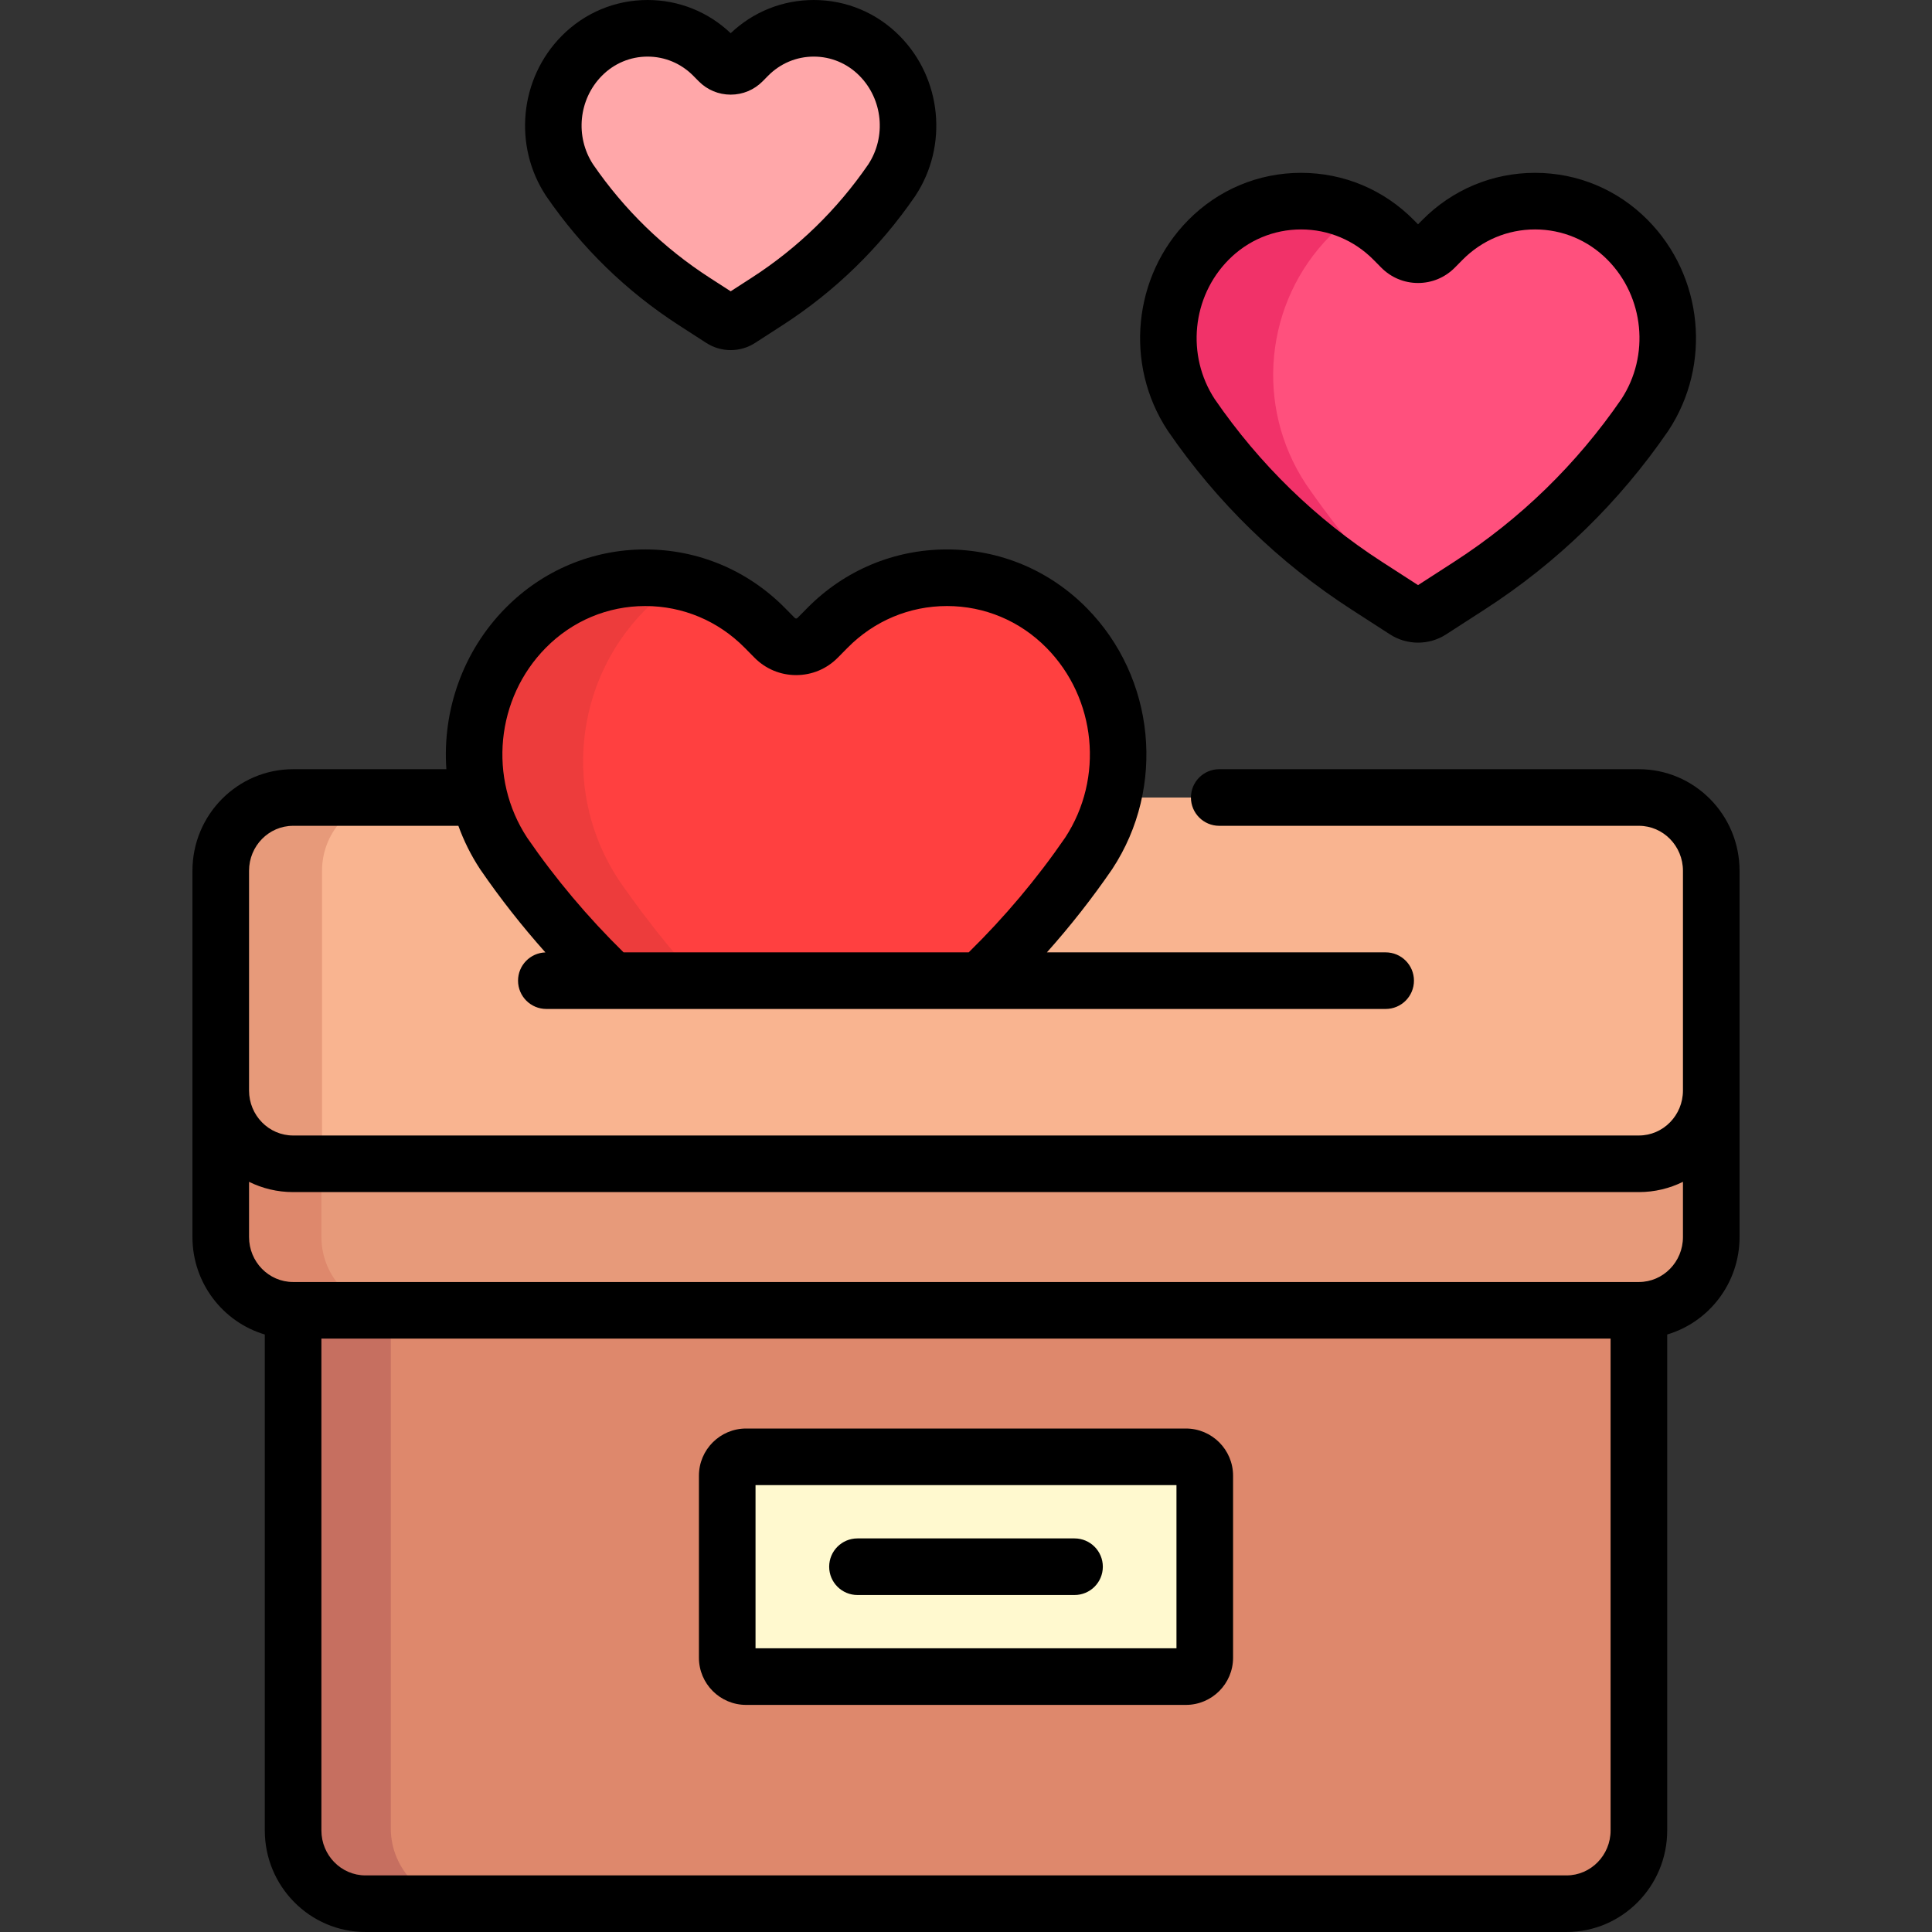 <?xml version="1.0" encoding="iso-8859-1"?>
<!-- Generator: Adobe Illustrator 19.0.0, SVG Export Plug-In . SVG Version: 6.00 Build 0)  -->
<svg version="1.1" id="Capa_1" xmlns="http://www.w3.org/2000/svg" xmlns:xlink="http://www.w3.org/1999/xlink" x="0px" y="0px"
	 viewBox="0 0 512 512" style="enable-background:new 0 0 512 512;" xml:space="preserve">
<rect x="0" y="0" width="512" height="512" fill="#333333" stroke="none"/>
<path style="fill:#C66F60;" d="M434.325,328.418V484.5c0,11.046-8.954,20-20,20H97.675c-11.046,0-20-8.954-20-20V328.418
	c0-11.046,8.954-20,20-20h316.65C425.371,308.418,434.325,317.372,434.325,328.418z"/>
<path style="fill:#DE886C;" d="M434.325,328.418V484.5c0,11.046-8.954,20-20,20H123.561c-11.046,0-20-8.954-20-20V328.418
	c0-11.046,8.954-20,20-20h290.765C425.371,308.418,434.325,317.372,434.325,328.418z"/>
<path style="fill:#E79A7A;" d="M453.5,250.762v76.484c0,11.046-8.954,20-20,20h-355c-11.046,0-20-8.954-20-20v-76.484
	c0-11.046,8.954-20,20-20h355C444.546,230.762,453.5,239.716,453.5,250.762z"/>
<path style="fill:#DE886C;" d="M104.36,347.246h-0.799H78.474h-0.799c-10.59,0-19.175-8.692-19.175-19.414v-77.656
	c0-10.722,8.585-19.414,19.175-19.414h0.799h25.087h0.799c-10.59,0-19.175,8.692-19.175,19.414v77.656
	C85.185,338.554,93.77,347.246,104.36,347.246z"/>
<path style="fill:#E79A7A;" d="M453.5,231.348v57.07c0,11.046-8.954,20-20,20h-355c-11.046,0-20-8.954-20-20v-57.07
	c0-11.046,8.954-20,20-20h355C444.546,211.348,453.5,220.302,453.5,231.348z"/>
<path style="fill:#F9B490;" d="M434.325,308.418H85.345v-77.656c0-10.722,8.585-19.414,19.175-19.414h329.806
	c10.59,0,19.175,8.692,19.175,19.414v58.242C453.5,299.726,444.915,308.418,434.325,308.418z"/>
<path style="fill:#FFF9CF;" d="M314.277,444.316H197.723c-2.761,0-5-2.239-5-5v-48.242c0-2.761,2.239-5,5-5h116.553
	c2.761,0,5,2.239,5,5v48.242C319.277,442.078,317.038,444.316,314.277,444.316z"/>
<path style="fill:#FF4040;" d="M133.471,233.455c-12.373-18.791-9.926-43.812,5.847-59.781l0,0c17.499-17.717,45.87-17.717,63.369,0
	l2.588,2.62c3.153,3.193,8.266,3.193,11.419,0l2.588-2.62c17.499-17.717,45.87-17.717,63.369,0l0,0
	c15.772,15.969,18.219,40.99,5.847,59.781l0,0c-8.41,12.249-18.049,23.533-28.726,33.708h-97.574
	C151.521,256.988,141.881,245.704,133.471,233.455L133.471,233.455z"/>
<path style="fill:#ED3C3C;" d="M191.952,267.163h-29.755c-10.676-10.175-20.316-21.459-28.726-33.708l0,0
	c-12.373-18.791-9.926-43.812,5.847-59.781l0,0c9.065-9.179,21.048-13.589,32.926-13.258c-0.448,0.424-0.898,0.843-1.335,1.285l0,0
	c-18.844,19.079-21.767,48.973-6.985,71.423l0,0C172.288,245.307,181.684,256.677,191.952,267.163z"/>
<path style="fill:#FF507D;" d="M435.901,109.961L435.901,109.961c-12.392,18.05-28.199,33.431-46.505,45.251l-10.232,6.606
	c-2.053,1.326-4.68,1.326-6.733,0l-10.232-6.606c-18.306-11.82-34.113-27.2-46.505-45.25l0,0
	c-9.594-14.57-7.696-33.972,4.533-46.354l0,0c13.569-13.738,35.568-13.738,49.136,0l2.007,2.032c2.445,2.476,6.409,2.476,8.855,0
	l2.007-2.032c13.569-13.738,35.568-13.738,49.136,0l0,0C443.597,75.99,445.495,95.391,435.901,109.961z"/>
<path style="fill:#F13269;" d="M375.001,162.756c-0.898-0.116-1.777-0.426-2.57-0.938l-10.232-6.606
	c-18.306-11.82-34.113-27.201-46.505-45.25l0,0c-9.594-14.571-7.696-33.972,4.533-46.354l0,0
	c10.633-10.766,26.443-13.092,39.317-6.984c-2.494,1.725-4.872,3.696-7.086,5.938l0,0c-17.325,17.541-20.013,45.025-6.422,65.666
	l0,0C354.59,140.686,364.301,152.239,375.001,162.756z"/>
<path style="fill:#FFA7A9;" d="M236.331,47.746L236.331,47.746c-8.803,12.822-20.031,23.747-33.035,32.143l-7.268,4.693
	c-1.459,0.942-3.324,0.942-4.783,0l-7.268-4.693c-13.003-8.396-24.232-19.322-33.034-32.143l0,0
	c-6.815-10.35-5.467-24.131,3.22-32.927l0,0c9.638-9.759,25.265-9.759,34.903,0l1.425,1.443c1.737,1.759,4.553,1.759,6.29,0
	l1.425-1.443c9.638-9.759,25.265-9.759,34.903,0l0,0C241.798,23.615,243.146,37.396,236.331,47.746z"/>
<path d="M309.511,114.207c13.022,18.967,29.38,34.883,48.62,47.306l10.232,6.607c2.258,1.458,4.846,2.187,7.434,2.187
	c2.588,0,5.177-0.729,7.435-2.187l10.231-6.606c19.239-12.422,35.597-28.338,48.62-47.306c0.027-0.04,0.054-0.08,0.081-0.121
	c11.496-17.46,9.199-40.906-5.462-55.749l-5.336,5.27l5.336-5.271c-7.982-8.082-18.603-12.533-29.904-12.533
	s-21.921,4.451-29.904,12.533l-1.098,1.112l-1.098-1.112c-7.983-8.082-18.603-12.533-29.905-12.533
	c-11.301,0-21.921,4.451-29.903,12.533c-14.661,14.844-16.958,38.29-5.461,55.749C309.457,114.126,309.484,114.167,309.511,114.207z
	 M325.563,68.877c5.142-5.207,11.972-8.074,19.232-8.074s14.09,2.867,19.232,8.073l2.007,2.032c2.603,2.635,6.071,4.086,9.764,4.086
	s7.16-1.452,9.762-4.086l2.007-2.032c5.143-5.207,11.972-8.074,19.232-8.074s14.089,2.867,19.232,8.074l0,0
	c9.698,9.819,11.226,25.327,3.643,36.902c-11.886,17.294-26.806,31.806-44.347,43.131l-9.53,6.153l-9.53-6.153
	c-17.542-11.326-32.462-25.838-44.347-43.132C314.338,94.205,315.866,78.697,325.563,68.877z M144.76,51.991
	c9.413,13.711,21.24,25.217,35.15,34.199l7.268,4.692c1.962,1.267,4.211,1.9,6.46,1.9c2.249,0,4.498-0.634,6.459-1.9l7.268-4.692
	c13.91-8.982,25.736-20.488,35.149-34.199c0.027-0.04,0.054-0.08,0.081-0.121c8.727-13.254,6.982-31.053-4.148-42.322
	C232.365,3.391,224.272,0,215.659,0c-8.256,0-16.035,3.116-22.022,8.798C187.65,3.116,179.873,0,171.616,0l0,0
	c-8.612,0-16.706,3.391-22.788,9.549c-11.13,11.27-12.875,29.068-4.148,42.322C144.706,51.911,144.733,51.951,144.76,51.991z
	 M159.5,20.089c3.242-3.282,7.544-5.089,12.116-5.089c4.571,0,8.874,1.808,12.115,5.089l1.426,1.444
	c2.26,2.288,5.272,3.548,8.481,3.548s6.221-1.26,8.481-3.549l1.425-1.443C206.785,16.807,211.088,15,215.66,15
	c4.571,0,8.875,1.808,12.116,5.089c6.168,6.245,7.144,16.107,2.329,23.476c-8.276,12.038-18.664,22.138-30.875,30.023l-5.591,3.61
	l-5.591-3.61c-12.212-7.885-22.6-17.986-30.875-30.023C152.356,36.197,153.332,26.335,159.5,20.089z M434.325,203.848H323.109
	c-4.142,0-7.5,3.358-7.5,7.5s3.358,7.5,7.5,7.5h111.216c6.438,0,11.675,5.345,11.675,11.914v49.506v8.736
	c0,6.569-5.237,11.914-11.675,11.914H77.675c-6.438,0-11.675-5.345-11.675-11.914v-8.736v-49.506
	c0-6.569,5.237-11.914,11.675-11.914h43.8c1.438,3.968,3.339,7.816,5.732,11.451c0.027,0.041,0.054,0.081,0.081,0.121
	c5.262,7.664,11.037,15.01,17.25,21.976c-4.026,0.132-7.251,3.429-7.251,7.487c0,4.142,3.358,7.5,7.5,7.5h222.427
	c4.142,0,7.5-3.358,7.5-7.5s-3.358-7.5-7.5-7.5h-89.773c6.209-6.962,11.981-14.304,17.239-21.963c0.027-0.04,0.054-0.08,0.081-0.121
	c14.265-21.666,11.416-50.758-6.775-69.176c-9.883-10.007-23.031-15.518-37.021-15.518c-13.989,0-27.137,5.511-37.019,15.517
	l-2.589,2.621c-0.07,0.071-0.185,0.165-0.374,0.165c-0.188,0-0.303-0.094-0.374-0.166l-2.587-2.619
	c-9.883-10.007-23.03-15.518-37.02-15.518c-0.001,0,0,0,0,0c-13.989,0-27.138,5.512-37.021,15.518
	c-11.394,11.536-16.767,27.261-15.688,42.725h-40.62C62.966,203.848,51,215.921,51,230.762v49.506v8.736v38.828
	c0,12.213,8.107,22.546,19.175,25.824v131.43c0,14.84,11.966,26.914,26.675,26.914h318.3c14.708,0,26.675-12.074,26.675-26.914
	v-131.43C452.893,350.378,461,340.045,461,327.832v-38.828v-8.736v-49.506C461,215.921,449.034,203.848,434.325,203.848z
	 M144.654,171.664c7.043-7.131,16.401-11.059,26.349-11.059s19.305,3.927,26.349,11.059l2.587,2.619
	c2.945,2.982,6.868,4.625,11.046,4.625c4.178,0,8.101-1.642,11.045-4.624l2.588-2.621c7.043-7.131,16.4-11.058,26.348-11.058
	s19.305,3.927,26.349,11.059c13.227,13.392,15.307,34.546,4.958,50.326c-7.483,10.891-16.079,21.095-25.558,30.393h-91.46
	c-9.477-9.296-18.073-19.499-25.557-30.391C129.346,206.212,131.426,185.057,144.654,171.664z M426.825,485.086
	c0,6.569-5.237,11.914-11.675,11.914H96.85c-6.438,0-11.675-5.345-11.675-11.914v-130.34h341.65L426.825,485.086L426.825,485.086z
	 M446,327.832c0,6.569-5.237,11.914-11.675,11.914H77.675c-6.438,0-11.675-5.345-11.675-11.914v-14.635
	c3.528,1.74,7.49,2.72,11.675,2.72h356.65c4.185,0,8.146-0.98,11.675-2.72V327.832z M197.723,451.816h116.554
	c6.893,0,12.5-5.607,12.5-12.5v-48.242c0-6.893-5.607-12.5-12.5-12.5H197.723c-6.893,0-12.5,5.607-12.5,12.5v48.242
	C185.223,446.209,190.831,451.816,197.723,451.816z M200.223,393.574h111.554v43.242H200.223V393.574z M292.262,415.195
	c0,4.142-3.358,7.5-7.5,7.5h-57.524c-4.142,0-7.5-3.358-7.5-7.5s3.358-7.5,7.5-7.5h57.524
	C288.904,407.695,292.262,411.053,292.262,415.195z"/>
<g>
</g>
<g>
</g>
<g>
</g>
<g>
</g>
<g>
</g>
<g>
</g>
<g>
</g>
<g>
</g>
<g>
</g>
<g>
</g>
<g>
</g>
<g>
</g>
<g>
</g>
<g>
</g>
<g>
</g>
</svg>
